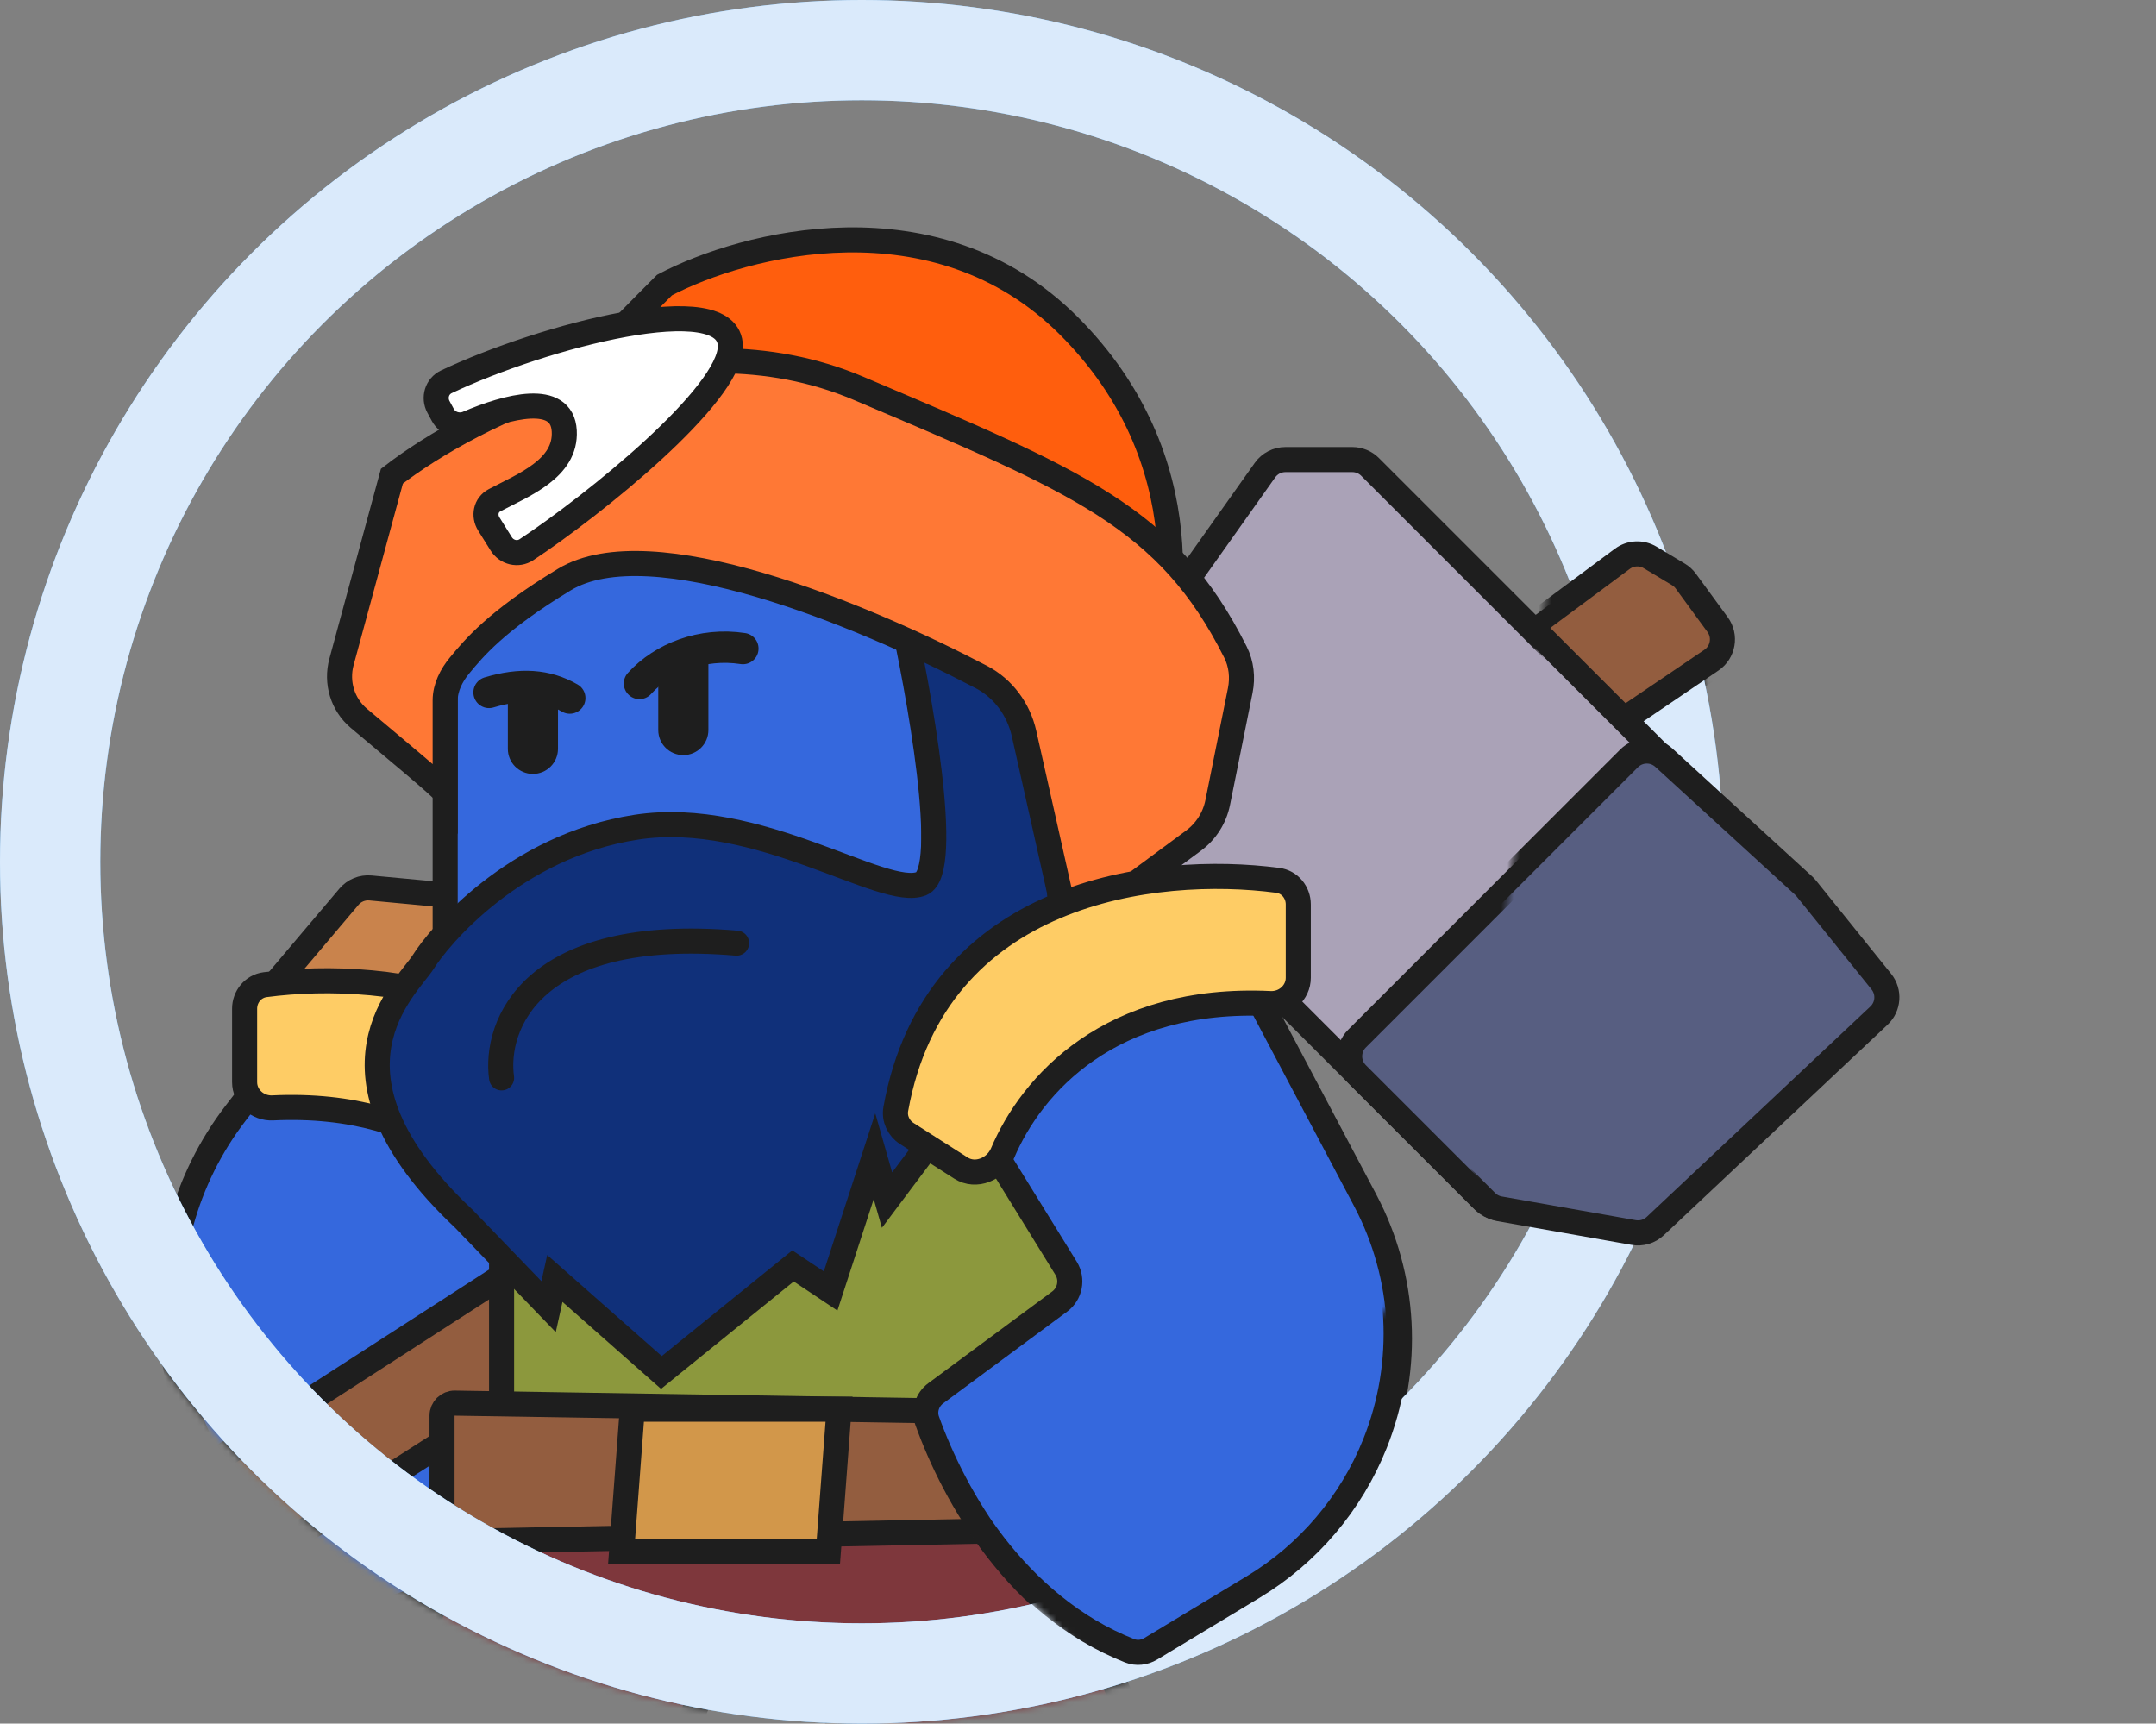 <svg width="344" height="275" viewBox="0 0 344 275" fill="none" xmlns="http://www.w3.org/2000/svg">
<rect x="0" y="0" width="344" height="275" fill="#808080" stroke="none"/>
<mask id="mask0_3198_18094" style="mask-type:alpha" maskUnits="userSpaceOnUse" x="0" y="0" width="275" height="275">
<circle cx="137.5" cy="137.5" r="137.5" fill="#D9D9D9"/>
</mask>
<g mask="url(#mask0_3198_18094)">
<path d="M135.131 188.816L136.466 160.335C136.507 159.454 136.838 158.612 137.408 157.939L151.681 141.07C152.526 140.072 153.805 139.55 155.108 139.672L197.258 143.623C199.373 143.822 200.964 145.639 200.881 147.762L198.679 204.133C198.596 206.28 196.831 207.977 194.682 207.977H159.824C158.983 207.977 158.162 207.711 157.48 207.218L136.782 192.245C135.688 191.454 135.067 190.164 135.131 188.816Z" fill="#C9834C" stroke="#1E1E1E" stroke-width="4" stroke-linecap="round"/>
<path d="M259.381 89.929L180.983 148.14C179.313 149.38 178.872 151.693 179.969 153.46L184.797 161.244C185.995 163.176 188.559 163.722 190.441 162.447L273.596 106.095C275.472 104.824 275.918 102.251 274.581 100.422L269.506 93.486C269.191 93.055 268.793 92.692 268.336 92.418L263.823 89.71C262.435 88.877 260.681 88.963 259.381 89.929Z" fill="#935D3F" stroke="#1E1E1E" stroke-width="4" stroke-linecap="round"/>
<path d="M285.379 141.273L218.601 74.496C217.851 73.745 216.834 73.324 215.773 73.324L205.097 73.324C203.8 73.324 202.584 73.953 201.834 75.01L169.906 120.046C168.778 121.637 168.962 123.809 170.341 125.188L236.464 191.311C237.714 192.561 239.637 192.842 241.193 192.002L248.41 188.103C248.82 187.882 249.188 187.591 249.497 187.244L285.538 146.761C286.947 145.179 286.877 142.772 285.379 141.273Z" fill="#AAA2B7" stroke="#1E1E1E" stroke-width="4" stroke-linecap="round"/>
<path d="M285.458 141.35L265.994 121.889C264.432 120.327 261.899 120.327 260.337 121.889L216.517 165.708C214.955 167.271 214.955 169.803 216.518 171.366L236.774 191.619C237.872 192.717 239.505 193.08 240.964 192.552L249.018 189.635C249.68 189.395 250.268 188.985 250.721 188.445L285.694 146.749C287.027 145.16 286.924 142.817 285.458 141.35Z" fill="#575E81" stroke="#1E1E1E" stroke-width="4" stroke-linecap="round"/>
<path d="M91.098 197.847L99.222 186C99.644 185.384 99.892 184.652 99.898 183.906C100.072 161.86 76.323 151.715 62.298 148.901C60.866 148.614 59.42 149.207 58.53 150.365L37.603 177.595C29.527 188.103 25.884 201.355 27.454 214.514C28.762 225.483 33.615 235.724 41.274 243.683L53.68 256.573C54.503 257.428 55.666 257.887 56.844 257.74C76.752 255.256 94.197 236.288 101.781 225.209C102.62 223.983 102.642 222.39 101.899 221.104L90.932 202.109C90.162 200.775 90.226 199.117 91.098 197.847Z" fill="#3568DD" stroke="#1E1E1E" stroke-width="4" stroke-linecap="round"/>
<path d="M174.489 142.73L27.332 237.639C25.499 238.821 24.951 241.255 26.101 243.109L30.855 250.773C32.031 252.669 34.53 253.236 36.409 252.034L184.891 157.085C186.89 155.806 187.343 153.077 185.863 151.221L179.785 143.598C178.504 141.992 176.215 141.617 174.489 142.73Z" fill="#935D3F" stroke="#1E1E1E" stroke-width="4" stroke-linecap="round"/>
<path d="M42.826 169.016L41.116 163.03C40.749 161.747 41.047 160.366 41.908 159.347L55.681 143.07C56.526 142.072 57.806 141.55 59.108 141.672L101.258 145.623C103.373 145.822 104.964 147.639 104.881 149.762L102.919 199.999C102.778 203.605 98.311 205.196 95.923 202.489L73.486 177.061C72.868 176.361 72.024 175.898 71.1 175.755L46.059 171.869C44.517 171.63 43.255 170.516 42.826 169.016Z" fill="#C9834C" stroke="#1E1E1E" stroke-width="4" stroke-linecap="round"/>
<path d="M80.029 137.477L168.264 137.477L179.764 229.477H80.029L80.029 137.477Z" fill="#8C983D" stroke="#1E1E1E" stroke-width="4"/>
<path d="M59.002 283.704L76.037 237.805C76.332 237.009 77.097 236.486 77.945 236.501L164.205 237.955C165.008 237.968 165.725 238.46 166.026 239.205L183.746 283.039C184.173 284.095 183.633 285.294 182.559 285.674L152.599 296.275C152.227 296.407 151.825 296.426 151.443 296.329L142.509 294.08C141.893 293.925 141.387 293.487 141.146 292.899L131.038 268.219C130.73 267.468 129.999 266.977 129.187 266.977H114.418C113.583 266.977 112.836 267.496 112.544 268.278L102.597 294.953C102.266 295.841 101.358 296.375 100.422 296.232L65.621 290.924C65.235 290.865 64.875 290.694 64.584 290.433L59.538 285.886C58.929 285.337 58.717 284.472 59.002 283.704Z" fill="#7E373C" stroke="#1E1E1E" stroke-width="4" stroke-linecap="round"/>
<path d="M92.849 203.011L101.494 197.497C102.807 196.66 103.524 195.115 103.248 193.583C96.982 158.745 61.931 154.507 42.298 157.104C40.389 157.357 39.029 159.019 39.029 160.944V172.652C39.029 175.037 41.119 176.878 43.501 176.765C69.062 175.55 81.597 189.741 86.209 200.626C87.3 203.201 90.491 204.516 92.849 203.011Z" fill="#FECC65" stroke="#1E1E1E" stroke-width="4" stroke-linecap="round"/>
<rect x="71.029" y="81.477" width="78" height="76" fill="#3568DD" stroke="#1E1E1E" stroke-width="4"/>
<path d="M147.029 140.977C151.829 138.977 146.696 110.477 143.529 96.477H165.029L170.029 153.477L141.529 191.477L139.529 184.477L132.529 205.977L126.529 201.977L105.529 218.977L88.529 203.977L87.529 208.477L74.029 194.477C49.029 170.977 65.029 157.477 67.529 153.477C70.029 149.477 82.029 134.977 101.529 131.977C121.029 128.977 141.029 143.477 147.029 140.977Z" fill="#10307A" stroke="#1E1E1E" stroke-width="4" stroke-linecap="round"/>
<path d="M80.029 171.977C78.862 163.643 84.729 147.677 117.529 150.477" stroke="#1E1E1E" stroke-width="4" stroke-linecap="round"/>
<path d="M78.029 110.477C83.029 108.977 87.169 109.216 90.912 111.376" stroke="#1E1E1E" stroke-width="5" stroke-linecap="round"/>
<path d="M102.029 109.048C105.749 104.945 112.029 102.477 118.529 103.477" stroke="#1E1E1E" stroke-width="5" stroke-linecap="round"/>
<path d="M70.529 243.937V225.866C70.529 224.749 71.444 223.848 72.561 223.866L171.061 225.445C172.153 225.463 173.029 226.353 173.029 227.445V242.016C173.029 243.105 172.157 243.994 171.068 244.015L72.568 245.937C71.449 245.959 70.529 245.057 70.529 243.937Z" fill="#935D3F" stroke="#1E1E1E" stroke-width="4" stroke-linecap="round"/>
<path d="M100.885 224.834L133.874 224.834L132.174 247.477H99.185L100.885 224.834Z" fill="#D2974A" stroke="#1E1E1E" stroke-width="4"/>
<path d="M106.029 45.477C98.529 52.977 83.229 68.577 82.029 70.977L183.029 109.977C187.696 99.477 191.729 73.177 170.529 51.977C149.329 30.777 118.696 38.81 106.029 45.477Z" fill="#FF5E0D" stroke="#1E1E1E" stroke-width="4" stroke-linecap="round"/>
<path d="M170.097 202.348L158.881 184.183C158.335 183.298 158.147 182.225 158.411 181.22C163.931 160.118 183.394 155.011 196.917 155.801C198.243 155.879 199.401 156.68 200.022 157.854L217.812 191.486C224.293 203.74 225.062 218.223 219.913 231.094C216.095 240.639 209.266 248.677 200.463 253.986L184.133 263.836C183.117 264.449 181.876 264.589 180.772 264.153C162.518 256.949 152.281 238.813 147.93 226.666C147.356 225.064 147.945 223.299 149.313 222.287L169.073 207.665C170.744 206.428 171.189 204.117 170.097 202.348Z" fill="#3568DD" stroke="#1E1E1E" stroke-width="4" stroke-linecap="round"/>
<path d="M57.258 114.605C62.803 119.284 70.416 125.557 71.029 126.477V111.741C71.029 109.706 72.025 107.74 73.325 106.175C75.521 103.529 79.087 99.1 90.029 92.477C103.815 84.133 137.286 97.915 156.575 108.013C160.078 109.846 162.523 113.177 163.39 117.035L170.529 148.834L190.43 134.125C192.425 132.65 193.8 130.487 194.289 128.055L197.889 110.162C198.305 108.092 198.068 105.926 197.121 104.039C186.309 82.496 171.991 76.824 137.029 61.977C107.829 49.577 75.196 66.144 62.529 75.977L54.49 105.597C53.595 108.893 54.647 112.403 57.258 114.605Z" fill="#FF7835" stroke="#1E1E1E" stroke-width="4" stroke-linecap="round"/>
<path d="M81.529 109.977H88.529V119.477C88.529 121.41 86.962 122.977 85.029 122.977C83.096 122.977 81.529 121.41 81.529 119.477V109.977Z" fill="#1E1E1E" stroke="#1E1E1E"/>
<path d="M105.529 116.477V105.867L112.529 104.117V116.477C112.529 118.41 110.962 119.977 109.029 119.977C107.096 119.977 105.529 118.41 105.529 116.477Z" fill="#1E1E1E" stroke="#1E1E1E"/>
<path d="M153.327 186.365L144.682 180.85C143.369 180.013 142.652 178.469 142.927 176.936C149.194 142.098 184.245 137.86 203.878 140.457C205.787 140.71 207.147 142.372 207.147 144.297V156.005C207.147 158.39 205.057 160.231 202.675 160.118C177.114 158.903 164.579 173.094 159.967 183.979C158.875 186.555 155.685 187.869 153.327 186.365Z" fill="#FECC65" stroke="#1E1E1E" stroke-width="4" stroke-linecap="round"/>
<path d="M70.649 66.198L69.957 64.917C69.169 63.456 69.713 61.632 71.213 60.919C86.433 53.69 116.529 45.663 116.529 55.258C116.529 63.083 94.636 80.663 84.007 87.697C82.643 88.6 80.835 88.156 79.969 86.768L77.99 83.599C77.164 82.275 77.506 80.559 78.883 79.828C83.481 77.387 90.364 74.786 90.029 68.758C89.682 62.511 80.902 64.847 74.665 67.534C73.177 68.175 71.418 67.625 70.649 66.198Z" fill="white" stroke="#1E1E1E" stroke-width="4" stroke-linecap="round"/>
</g>
<circle cx="137.5" cy="137.5" r="129.5" stroke="#6EB4EF" stroke-width="16"/>
<circle cx="137.5" cy="137.5" r="129.5" stroke="#DAEAFB" stroke-width="16"/>
<mask id="mask1_3198_18094" style="mask-type:alpha" maskUnits="userSpaceOnUse" x="153" y="72" width="190" height="203">
<path d="M209.854 219.284L155.949 243.002C152.823 244.378 152.748 248.786 155.825 250.268L160.964 252.742C161.32 252.913 161.647 253.136 161.937 253.402L173.681 264.207C173.893 264.402 174.125 264.573 174.374 264.718L189.802 273.718C191.143 274.5 192.816 274.436 194.093 273.553L304.362 197.287C305.099 196.777 305.644 196.035 305.909 195.179L342.398 77.182C343.193 74.608 341.27 72 338.576 72H253.033C251.015 72 249.313 73.503 249.064 75.506L234.176 195.089C234.062 196.002 233.637 196.847 232.973 197.484L211.01 218.512C210.672 218.835 210.281 219.096 209.854 219.284Z" fill="#D9D9D9"/>
</mask>
<g mask="url(#mask1_3198_18094)">
<path d="M134.601 188.047L135.936 159.566C135.978 158.685 136.309 157.843 136.878 157.17L151.152 140.301C151.996 139.303 153.276 138.781 154.578 138.903L196.729 142.854C198.844 143.053 200.435 144.87 200.352 146.993L198.15 203.364C198.066 205.511 196.302 207.208 194.153 207.208H159.295C158.453 207.208 157.633 206.942 156.951 206.449L136.252 191.476C135.159 190.685 134.538 189.395 134.601 188.047Z" fill="#C9834C" stroke="#1E1E1E" stroke-width="4" stroke-linecap="round"/>
<path d="M258.851 89.16L180.454 147.371C178.784 148.611 178.343 150.924 179.439 152.691L184.268 160.475C185.466 162.407 188.03 162.953 189.911 161.678L273.067 105.326C274.943 104.055 275.389 101.482 274.051 99.653L268.977 92.717C268.662 92.286 268.264 91.923 267.807 91.649L263.294 88.941C261.906 88.108 260.152 88.194 258.851 89.16Z" fill="#935D3F" stroke="#1E1E1E" stroke-width="4" stroke-linecap="round"/>
<path d="M284.849 140.504L218.072 73.726C217.322 72.976 216.305 72.555 215.244 72.555L204.567 72.555C203.271 72.555 202.054 73.183 201.304 74.242L169.377 119.277C168.249 120.868 168.433 123.04 169.811 124.419L235.934 190.542C237.185 191.792 239.108 192.073 240.664 191.233L247.881 187.334C248.291 187.113 248.658 186.822 248.968 186.475L285.008 145.992C286.418 144.41 286.348 142.003 284.849 140.504Z" fill="#AAA2B7" stroke="#1E1E1E" stroke-width="4" stroke-linecap="round"/>
<path d="M215.988 170.596L237.153 191.758C237.732 192.338 238.476 192.725 239.284 192.868L260.66 196.65C261.904 196.87 263.178 196.49 264.098 195.625L299.802 162.038C301.324 160.606 301.487 158.243 300.176 156.615L288.191 141.736C288.064 141.579 287.925 141.431 287.776 141.295L265.459 120.874C263.88 119.429 261.444 119.484 259.93 120.997L215.988 164.939C214.426 166.501 214.426 169.034 215.988 170.596Z" fill="#575E81" stroke="#1E1E1E" stroke-width="4" stroke-linecap="round"/>
<path d="M173.96 141.961L26.803 236.87C24.969 238.052 24.422 240.486 25.572 242.34L30.326 250.004C31.502 251.899 34.001 252.467 35.88 251.265L184.361 156.316C186.361 155.037 186.814 152.308 185.334 150.452L179.256 142.829C177.975 141.223 175.686 140.848 173.96 141.961Z" fill="#935D3F" stroke="#1E1E1E" stroke-width="4" stroke-linecap="round"/>
<path d="M79.5 136.708L167.734 136.708L179.234 228.708H79.5L79.5 136.708Z" fill="#8C983D" stroke="#1E1E1E" stroke-width="4"/>
<path d="M146.5 140.208C151.3 138.208 146.167 109.708 143 95.708H164.5L169.5 152.708L141 190.708L139 183.708L132 205.208L126 201.208L105 218.208L88 203.208L87 207.708L73.5 193.708C48.5 170.208 64.5 156.708 67 152.708C69.5 148.708 81.5 134.208 101 131.208C120.5 128.208 140.5 142.708 146.5 140.208Z" fill="#10307A" stroke="#1E1E1E" stroke-width="4" stroke-linecap="round"/>
<path d="M105.5 44.708C98 52.208 82.7 67.808 81.5 70.208L182.5 109.208C187.167 98.708 191.2 72.408 170 51.208C148.8 30.008 118.167 38.041 105.5 44.708Z" fill="#FF5E0D" stroke="#1E1E1E" stroke-width="4" stroke-linecap="round"/>
<path d="M169.568 201.579L158.352 183.414C157.805 182.529 157.618 181.456 157.881 180.451C163.402 159.349 182.864 154.242 196.388 155.032C197.714 155.11 198.872 155.911 199.493 157.085L217.282 190.717C223.764 202.971 224.532 217.454 219.384 230.325C215.566 239.87 208.737 247.908 199.934 253.217L183.604 263.067C182.588 263.68 181.346 263.82 180.242 263.384C161.989 256.18 151.751 238.044 147.401 225.897C146.827 224.295 147.416 222.53 148.784 221.518L168.544 206.895C170.215 205.659 170.66 203.348 169.568 201.579Z" fill="#3568DD" stroke="#1E1E1E" stroke-width="4" stroke-linecap="round"/>
<path d="M56.728 113.836C62.273 118.515 69.886 124.788 70.5 125.708V110.972C70.5 108.937 71.496 106.971 72.796 105.405C74.992 102.76 78.558 98.331 89.5 91.708C103.285 83.364 136.756 97.146 156.046 107.244C159.549 109.077 161.994 112.408 162.86 116.266L170 148.065L189.9 133.356C191.895 131.881 193.271 129.718 193.76 127.286L197.359 109.393C197.776 107.323 197.539 105.157 196.592 103.27C185.78 81.727 171.462 76.055 136.5 61.208C107.3 48.808 74.667 65.375 62 75.208L53.96 104.828C53.066 108.124 54.118 111.634 56.728 113.836Z" fill="#FF7835" stroke="#1E1E1E" stroke-width="4" stroke-linecap="round"/>
<path d="M152.798 185.596L144.153 180.081C142.84 179.244 142.122 177.7 142.398 176.167C148.664 141.329 183.715 137.091 203.349 139.688C205.257 139.941 206.618 141.603 206.618 143.528V155.236C206.618 157.621 204.528 159.462 202.145 159.349C176.585 158.134 164.05 172.325 159.437 183.21C158.346 185.786 155.156 187.1 152.798 185.596Z" fill="#FECC65" stroke="#1E1E1E" stroke-width="4" stroke-linecap="round"/>
</g>
</svg>
